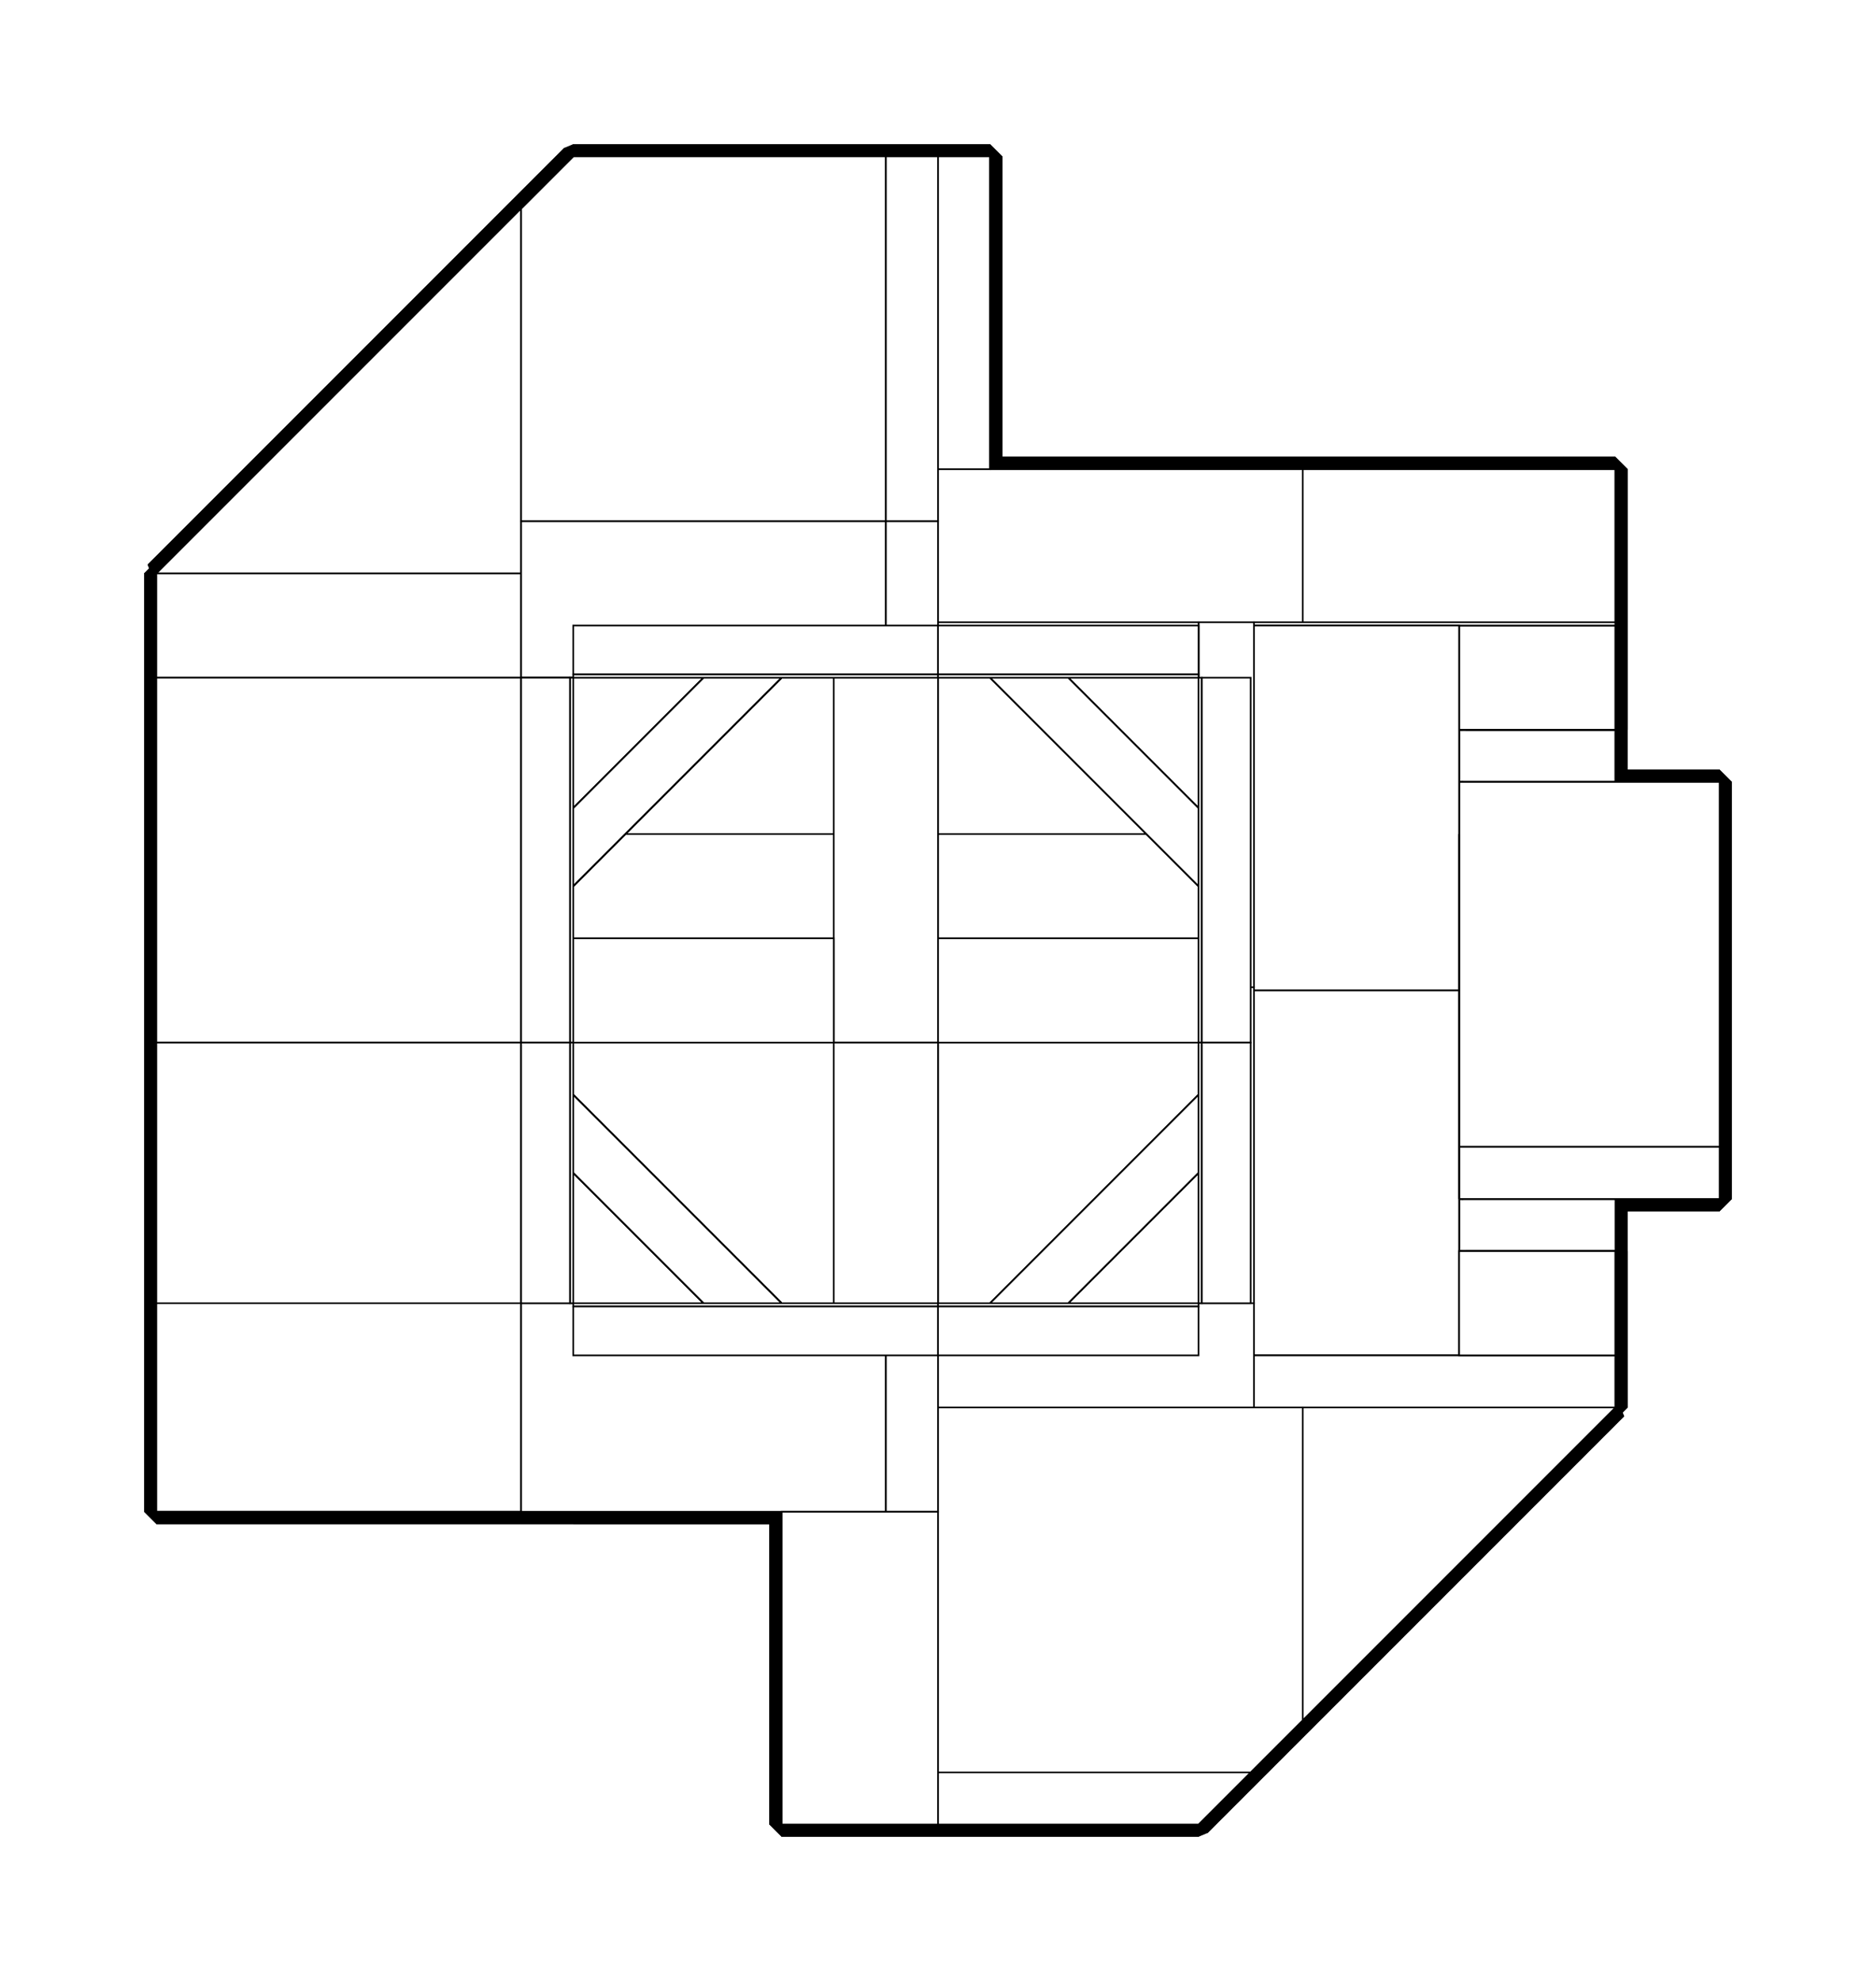 <?xml version="1.0" encoding="utf-8" ?>
<svg baseProfile="tiny" height="100%" version="1.2" viewBox="-352.0 -864.0 1152.0 1216.0" width="100%" xmlns="http://www.w3.org/2000/svg" xmlns:ev="http://www.w3.org/2001/xml-events" xmlns:xlink="http://www.w3.org/1999/xlink"><defs><g id="bsp_ref"><polygon points="-256,-160 -256,-62 -256,64 -256,64 -256,-160" /><polygon points="-256,-384 -256,-286 -256,-160 -256,-160 -256,-384" /><polygon points="-256,-160 -256,-286 -64,-286 -32,-286 -32,-62 -256,-62" /><polygon points="-32,-62 -32,64 -256,64 -256,-62" /><polygon points="-32,-286 160,-286 192,-286 192,-62 -32,-62" /><polygon points="192,-62 192,64 128,64 0,64 -32,64 -32,-62" /><polygon points="192,-286 224,-286 224,-224 224,-62 192,-62" /><polygon points="224,-62 224,0 224,64 192,64 192,-62" /><polygon points="224,-62 224,-224 448,-224 448,-64 448,-62 448,0 224,0" /><polygon points="448,0 384,64 352,64 224,64 224,0" /><polygon points="640,-224 640,-64 448,-64 448,-224" /><polygon points="448,-224 224,-224 224,-286 384,-286 448,-286" /><polygon points="608,-286 640,-286 640,-224 448,-224 448,-286" /><polygon points="-256,-286 -256,-384 -256,-448 -64,-448 -64,-352 -64,-286" /><polygon points="-64,-352 -64,-448 -64,-450 -64,-512 0,-576 160,-576 160,-352" /><polygon points="160,-286 -32,-286 -64,-286 -64,-352 160,-352" /><polygon points="160,-352 160,-576 224,-576 256,-576 384,-576 384,-352" /><polygon points="384,-286 224,-286 192,-286 160,-286 160,-352 384,-352" /><polygon points="384,-352 384,-576 480,-576 608,-576 608,-352" /><polygon points="608,-286 448,-286 384,-286 384,-352 608,-352" /><polygon points="640,-576 640,-512 640,-352 608,-352 608,-576" /><polygon points="640,-352 640,-288 640,-286 608,-286 608,-352" /><polygon points="448,0 448,-62 448,-62 448,0" /><polygon points="640,-64 640,-64 448,-64 448,-64" /><polygon points="640,-576 640,-576 640,-576 640,-512 640,-512" /><polygon points="-64,-448 -256,-448 -256,-448 -64,-448" /><polygon points="224,-576 160,-576 0,-576 0,-576 0,-576 224,-576" /><polygon points="-64,-512 -64,-450 -64,-450 -64,-512" /><polygon points="448,0 448,0 448,0 448,0 384,64 384,64" /><polygon points="384,64 384,64 384,64 384,64 352,64 352,64" /><polygon points="0,64 0,64 0,64 -32,64 -32,64" /><polygon points="0,64 128,64 128,64 128,64 126,64 0,64" /><polygon points="-64,-450 -64,-450 -64,-448 -64,-448" /><polygon points="640,0 640,0 448,0 448,0" /><polygon points="448,0 448,0 448,-62 448,-62" /><polygon points="448,-62 448,-62 448,-62 448,-64 448,-64" /><polygon points="640,-64 640,-62 448,-62 448,-64" /><polygon points="640,-62 640,0 448,0 448,-62" /><polygon points="-64,-448 -64,-448 -256,-448 -256,-448" /><polygon points="-64,-512 -64,-512 -64,-450 -64,-448 -64,-448" /><polygon points="-64,-512 -64,-448 -256,-448 -256,-512" /><polygon points="448,0 448,0 384,64 384,64" /><polygon points="-32,-736 -254,-514 -256,-512 -256,-512 -32,-736" /><polygon points="608,0 448,0 448,0 640,0 640,0" /><polygon points="0,-578 0,-578 0,-576 0,-576" /><polygon points="0,-578 0,-768 0,-768 0,-578" /><polygon points="-256,-512 -254,-514 -64,-514 -64,-512" /><polygon points="-32,-608 -1,-577 -32,-546" /><polygon points="-32,-736 -32,-608 -32,-546 -64,-514 -254,-514" /><polygon points="-1,-577 -32,-608 -32,-736 0,-768 0,-578 0,-576" /><polygon points="-64,-514 -32,-546 -1,-577 0,-576 -64,-512" /><polygon points="0,-576 0,-576 -64,-512 -64,-512 -64,-512 -64,-512" /><polygon points="-64,-512 -64,-512 -256,-512 -256,-512" /><polygon points="384,66 384,66 384,64 384,64" /><polygon points="608,32 416,224 384,224 384,66 384,64 448,0 608,0" /><polygon points="416,224 384,256 384,224" /><polygon points="640,0 608,32 608,0" /><polygon points="224,-576 0,-576 0,-576 224,-576" /><polygon points="256,-576 256,-576 224,-576 224,-576" /><polygon points="384,66 384,66 384,224 384,256 384,256" /><polygon points="384,64 384,64 352,64 352,64" /><polygon points="352,64 128,64 128,64 192,64 224,64 352,64" /><polygon points="384,256 384,256 384,256 352,256 352,256" /><polygon points="224,-768 0,-768 0,-768 0,-768 224,-768" /><polygon points="0,-576 0,-576 0,-578 0,-768 0,-768" /><polygon points="224,-576 0,-576 0,-768 224,-768" /><polygon points="256,-768 256,-576 224,-576 224,-768" /><polygon points="256,-576 256,-576 224,-576 224,-576" /><polygon points="128,64 128,256 128,256 128,64" /><polygon points="384,64 384,64 384,66 384,256 384,256" /><polygon points="352,256 128,256 128,64 352,64" /><polygon points="384,64 384,256 352,256 352,64" /><polygon points="352,64 128,64 128,64 352,64" /><polygon points="384,256 384,256 384,256 384,256 416,224 608,32 608,32" /><polygon points="608,32 608,32 640,0 640,0" /><polygon points="-256,64 -256,64 -256,64 -256,-160 -256,-160" /><polygon points="-256,-160 -256,-160 -256,-384 -256,-384" /><polygon points="-256,-448 -256,-448 -256,-448 -256,-448 -256,-384 -256,-384" /><polygon points="-256,-512 -256,-512 -256,-512 -256,-448 -256,-448" /><polygon points="-256,-512 -256,-512 -32,-736 -32,-736" /><polygon points="0,-768 0,-768 0,-768 0,-768 -32,-736 -32,-736" /><polygon points="480,-576 480,-576 384,-576 256,-576 256,-576 256,-576 256,-576" /><polygon points="640,-576 640,-576 608,-576 480,-576 480,-576" /><polygon points="640,0 640,0 640,0 640,0 640,-62 640,-64 640,-64 640,0" /><polygon points="126,64 126,64 128,64 128,64 126,64" /><polygon points="-32,64 -256,64 -256,64 -256,64 -32,64" /><polygon points="0,64 126,64 126,64 -32,64 -32,64" /><polygon points="126,64 0,64 0,64 126,64" /><polygon points="640,-288 640,-416 544,-416 544,-320 544,-192 640,-192" /><polygon points="640,-288 640,-192 640,-96 640,-64 640,-64 640,-64 640,-224 640,-286 640,-288" /><polygon points="640,-512 640,-416 640,-288 640,-288 640,-352 640,-512" /><polygon points="128,256 128,256 352,256 352,256" /><polygon points="384,256 384,256 352,256 352,256" /><polygon points="384,256 384,256 608,32 608,32" /><polygon points="608,32 608,32 640,0 640,0 640,0" /><polygon points="0,-768 0,-768 192,-768 224,-768 224,-768" /><polygon points="256,-768 256,-768 224,-768 224,-768" /><polygon points="-256,64 -256,64 -256,-64 -256,-160 -256,-160" /><polygon points="-256,-160 -256,-160 -256,-224 -256,-384 -256,-384" /><polygon points="-256,-448 -256,-448 -256,-384 -256,-384" /><polygon points="-256,-512 -256,-512 -256,-448 -256,-448" /><polygon points="-256,-512 -256,-512 -32,-736 -32,-736" /><polygon points="0,-768 0,-768 -32,-736 -32,-736" /><polygon points="256,-576 256,-576 256,-576 256,-768 256,-768" /><polygon points="480,-576 480,-576 256,-576 256,-576" /><polygon points="640,-576 640,-576 640,-576 480,-576 480,-576" /><polygon points="544,-192 544,-96 640,-96 640,-192" /><polygon points="548,-416 640,-416 640,-416" /><polygon points="548,-416 546,-416 545,-416 544,-416 640,-416 640,-416" /><polygon points="640,-416 640,-416 640,-416 640,-512 640,-576 640,-576" /><polygon points="640,-96 640,-96 548,-96" /><polygon points="544,-96 545,-96 546,-96 548,-96 640,-96 640,-96" /><polygon points="544,-416 544,-416 544,-384 544,-320 544,-320" /><polygon points="640,0 640,0 640,-64 640,-96 640,-96 640,-96" /><polygon points="128,256 128,256 128,64 128,64" /><polygon points="128,64 128,64 126,64 126,64" /><polygon points="-256,64 -256,64 -32,64 -32,64" /><polygon points="126,64 126,64 -32,64 -32,64" /><polygon points="546,-416 546,-416 545,-416" /><polygon points="546,-96 546,-96 640,-96 640,-96 548,-96 546,-96" /><polygon points="546,-96 546,-96 545,-96" /><polygon points="704,-384 704,-384 704,-352 704,-352" /><polygon points="544,-96 544,-96 546,-96 546,-96 544,-96" /><polygon points="544,-416 544,-416 544,-384 544,-384 544,-384 544,-384" /><polygon points="544,-320 544,-160 544,-128 544,-96 544,-96 544,-192 544,-320" /><polygon points="544,-128 544,-128 544,-128 544,-128 544,-96 544,-96" /><polygon points="546,-128 704,-128 704,-128 544,-128 544,-128" /><polygon points="546,-384 704,-384 704,-352 704,-160 546,-160" /><polygon points="704,-160 704,-128 546,-128 546,-160" /><polygon points="544,-320 544,-384 546,-384 546,-160 544,-160" /><polygon points="546,-160 546,-128 544,-128 544,-160" /><polygon points="704,-352 704,-160 704,-128 704,-128 704,-160 704,-352" /><polygon points="544,-384 544,-384 544,-352 544,-352" /><polygon points="704,-384 704,-384 546,-384 544,-384 544,-384" /><polygon points="704,-352 704,-384 544,-384 544,-352 544,-160 704,-160" /><polygon points="544,-160 544,-128 704,-128 704,-160" /><polygon points="544,-384 544,-384 544,-352 544,-352" /><polygon points="544,-352 544,-128 544,-128 544,-160 544,-352" /><polygon points="352,256 224,256 128,256 128,256 352,256" /><polygon points="608,32 448,192 416,224 384,256 384,256 608,32" /><polygon points="640,0 608,32 608,32 640,0" /><polygon points="256,-768 256,-768 224,-768 224,-768" /><polygon points="-256,-448 -256,-448 -256,-384 -256,-384" /><polygon points="-256,-448 -256,-512 -256,-512 -256,-448" /><polygon points="448,-576 256,-576 224,-576 224,-544 224,-482 384,-482 418,-482 448,-482" /><polygon points="640,-482 640,-576 480,-576 448,-576 448,-482" /><polygon points="256,-576 256,-768 224,-768 224,-576" /><polygon points="546,-416 640,-416 640,-480 544,-480 544,-416" /><polygon points="544,-480 640,-480 640,-482 448,-482 418,-482 418,-480" /><polygon points="544,-352 544,-384 544,-416 544,-480 418,-480 418,-258 418,-256 544,-256" /><polygon points="418,-256 418,-64 418,-32 544,-32 544,-96 544,-128 544,-256" /><polygon points="418,-480 418,-482 384,-482 384,-448 384,-368 384,-258 418,-258" /><polygon points="384,-258 384,-224 384,-192 384,-144 384,-64 418,-64 418,-256 418,-258" /><polygon points="304,-448 384,-448 384,-482 224,-482 224,-448" /><polygon points="-32,-544 -32,-736 -256,-512 -32,-512" /><polygon points="-256,-512 -256,-448 -32,-448 -32,-512" /><polygon points="192,-768 0,-768 -32,-736 -32,-544 192,-544" /><polygon points="-32,-544 -32,-512 -32,-448 0,-448 80,-448 192,-448 192,-544" /><polygon points="224,-544 224,-576 224,-768 192,-768 192,-544" /><polygon points="224,-448 224,-482 224,-544 192,-544 192,-448" /><polygon points="-32,-448 -256,-448 -256,-384 -256,-224 -32,-224" /><polygon points="-256,-224 -256,-160 -256,-64 -32,-64 -32,-224" /><polygon points="0,-368 0,-448 -32,-448 -32,-224 0,-224" /><polygon points="-32,-224 -32,-64 0,-64 0,-144 0,-224" /><polygon points="448,0 640,0 640,-32 544,-32 418,-32 418,0" /><polygon points="640,-32 640,-96 546,-96 544,-96 544,-32" /><polygon points="418,0 418,-32 418,-64 384,-64 224,-64 224,0" /><polygon points="448,0 418,0 224,0 224,64 224,224 416,224 448,192" /><polygon points="224,224 224,256 352,256 384,256 416,224" /><polygon points="608,32 640,0 448,0 448,192" /><polygon points="-32,-64 -256,-64 -256,64 -32,64" /><polygon points="192,-64 160,-64 128,-64 80,-64 0,-64 -32,-64 -32,64 126,64 128,64 192,64" /><polygon points="224,64 224,0 224,-64 192,-64 192,64" /><polygon points="128,256 224,256 224,224 224,64 192,64 128,64" /><polygon points="384,-144 384,-192 384,-192 384,-144" /><polygon points="384,-258 384,-368 384,-368 384,-320 384,-288 384,-224 384,-224" /><polygon points="0,-368 0,-224 0,-144 0,-144 0,-192 0,-224 0,-288 0,-320 0,-368" /><polygon points="80,-64 128,-64 128,-64 80,-64" /><polygon points="192,-64 224,-64 384,-64 384,-64 304,-64 256,-64 224,-64 160,-64 160,-64" /><polygon points="0,-768 0,-768 -32,-736 -32,-736" /><polygon points="256,-768 256,-576 256,-576 256,-768" /><polygon points="256,-576 448,-576 480,-576 480,-576 256,-576" /><polygon points="480,-576 640,-576 640,-576 480,-576" /><polygon points="640,-416 546,-416 546,-416 546,-416 548,-416 640,-416" /><polygon points="546,-416 544,-416 544,-416 544,-416 546,-416" /><polygon points="640,-576 640,-482 640,-480 640,-416 640,-416 640,-576" /><polygon points="544,-352 544,-256 544,-128 544,-128 544,-352" /><polygon points="640,-96 640,-32 640,0 640,0 640,-96" /><polygon points="-32,64 -256,64 -256,64 -32,64" /><polygon points="384,-144 384,-144 384,-144 384,-144 384,-64 384,-64 384,-64 384,-144" /><polygon points="384,-224 384,-224 384,-224 384,-192 384,-192 384,-192 384,-192 384,-224" /><polygon points="304,-448 304,-448 304,-448 384,-448 384,-448 384,-448 304,-448" /><polygon points="128,-448 160,-448 224,-448 256,-448 304,-448 304,-448 224,-448 192,-448 80,-448 80,-448" /><polygon points="0,-448 0,-448 80,-448 80,-448 80,-448 80,-448 0,-448" /><polygon points="0,-448 0,-448 0,-368 0,-368" /><polygon points="80,-64 80,-64 80,-64 80,-64 0,-64 0,-64 80,-64" /><polygon points="160,-64 160,-64 160,-64 128,-64 128,-64 128,-64 128,-64 160,-64" /><polygon points="160,-288 160,-448 160,-448 160,-288" /><polygon points="160,-224 160,-224 160,-64 160,-64" /><polygon points="224,-448 224,-288 224,-288 224,-448" /><polygon points="224,-224 224,-64 224,-64 224,-224" /><polygon points="224,-288 384,-288 384,-288 224,-288" /><polygon points="384,-368 304,-448 256,-448 384,-320" /><polygon points="256,-448 256,-448 384,-320 384,-320" /><polygon points="384,-224 224,-224 224,-224 384,-224" /><polygon points="384,-288 224,-288 224,-224 384,-224" /><polygon points="384,-144 384,-192 256,-64 304,-64" /><polygon points="384,-192 384,-192 256,-64 256,-64" /><polygon points="224,-288 224,-448 160,-448 160,-288 160,-224 224,-224" /><polygon points="160,-224 160,-64 224,-64 224,-224" /><polygon points="160,-224 0,-224 0,-224 160,-224" /><polygon points="160,-288 160,-288 0,-288 0,-288" /><polygon points="128,-448 80,-448 0,-368 0,-320" /><polygon points="160,-288 0,-288 0,-224 160,-224" /><polygon points="0,-192 0,-144 80,-64 128,-64" /><polygon points="384,-144 384,-192 384,-192 384,-144" /><polygon points="384,-320 384,-320 384,-288 384,-288 384,-288 384,-320" /><polygon points="384,-288 384,-288 384,-224 384,-224" /><polygon points="384,-320 384,-368 384,-368 384,-320" /><polygon points="384,-368 384,-368 384,-368 384,-448 384,-448 384,-368" /><polygon points="256,-448 256,-448 224,-448 224,-448" /><polygon points="160,-448 160,-448 128,-448 128,-448" /><polygon points="0,-368 0,-368 0,-368 0,-448 0,-448 0,-368" /><polygon points="0,-368 0,-320 0,-320 0,-368" /><polygon points="0,-288 0,-288 0,-320 0,-320 0,-320 0,-288" /><polygon points="0,-224 0,-224 0,-192 0,-192" /><polygon points="80,-64 128,-64 128,-64 80,-64" /><polygon points="160,-64 224,-64 224,-64 160,-64" /><polygon points="256,-64 256,-64 224,-64 224,-64 224,-64 256,-64" /><polygon points="256,-64 304,-64 304,-64 256,-64" /><polygon points="256,-448 304,-448 384,-368 384,-320" /><polygon points="384,-368 304,-448 304,-448 384,-368" /><polygon points="224,-288 384,-288 384,-224 224,-224" /><polygon points="384,-192 384,-144 304,-64 256,-64" /><polygon points="304,-64 384,-144 384,-144 304,-64" /><polygon points="160,-288 160,-448 224,-448 224,-288 224,-224 160,-224" /><polygon points="224,-224 224,-64 160,-64 160,-224" /><polygon points="80,-448 128,-448 0,-320 0,-368" /><polygon points="80,-448 0,-368 0,-368 80,-448" /><polygon points="128,-448 128,-448 0,-320 0,-320" /><polygon points="0,-286 0,-288 160,-288 160,-224 0,-224" /><polygon points="0,-144 0,-192 128,-64 80,-64" /><polygon points="0,-144 80,-64 80,-64 0,-144" /><polygon points="0,-192 0,-192 128,-64 128,-64" /><polygon points="384,-448 384,-448 384,-368 384,-368" /><polygon points="0,-288 0,-288 0,-286 0,-286" /><polygon points="0,-286 0,-286 0,-224 0,-192 0,-144 0,-144 0,-224 0,-286" /><polygon points="128,-64 160,-64 224,-64 256,-64 304,-64 304,-64 224,-64 80,-64 80,-64" /><polygon points="384,-368 384,-224 384,-144 384,-144 384,-192 384,-224 384,-288 384,-320 384,-368" /><polygon points="384,-368 384,-448 386,-448 386,-224 384,-224" /><polygon points="386,-224 386,-64 384,-64 384,-144 384,-224" /><polygon points="386,-448 416,-448 416,-224 386,-224" /><polygon points="416,-224 416,-64 386,-64 386,-224" /><polygon points="224,-448 304,-448 304,-448 256,-448 224,-448 160,-448 128,-448 80,-448 80,-448" /><polygon points="224,-450 0,-450 0,-480 224,-480" /><polygon points="384,-480 384,-450 224,-450 224,-480" /><polygon points="224,-448 80,-448 0,-448 0,-450 224,-450" /><polygon points="384,-450 384,-448 304,-448 224,-448 224,-450" /><polygon points="0,-286 0,-368 0,-368 0,-320 0,-288 0,-286" /><polygon points="0,-64 0,-144 0,-144 0,-144 0,-144 0,-64" /><polygon points="384,-64 304,-64 304,-64 304,-64 304,-64 384,-64" /><polygon points="224,-62 0,-62 0,-64 80,-64 224,-64" /><polygon points="304,-64 384,-64 384,-62 224,-62 224,-64" /><polygon points="224,-32 0,-32 0,-62 224,-62" /><polygon points="384,-62 384,-32 224,-32 224,-62" /><polygon points="-2,-448 0,-448 0,-368 0,-286 0,-224 -2,-224" /><polygon points="0,-224 0,-144 0,-64 -2,-64 -2,-224" /><polygon points="-32,-448 -2,-448 -2,-224 -32,-224" /><polygon points="-2,-224 -2,-64 -32,-64 -32,-224" /></g></defs><rect fill="#fff" height="1216.0" id="background" width="1152.0" x="-352.0" y="-864.0" /><use fill="none" stroke="black" stroke-miterlimit="0" stroke-width="15" xlink:href="#bsp_ref" /><use fill="white" stroke="black" stroke-width="1" xlink:href="#bsp_ref" /></svg>